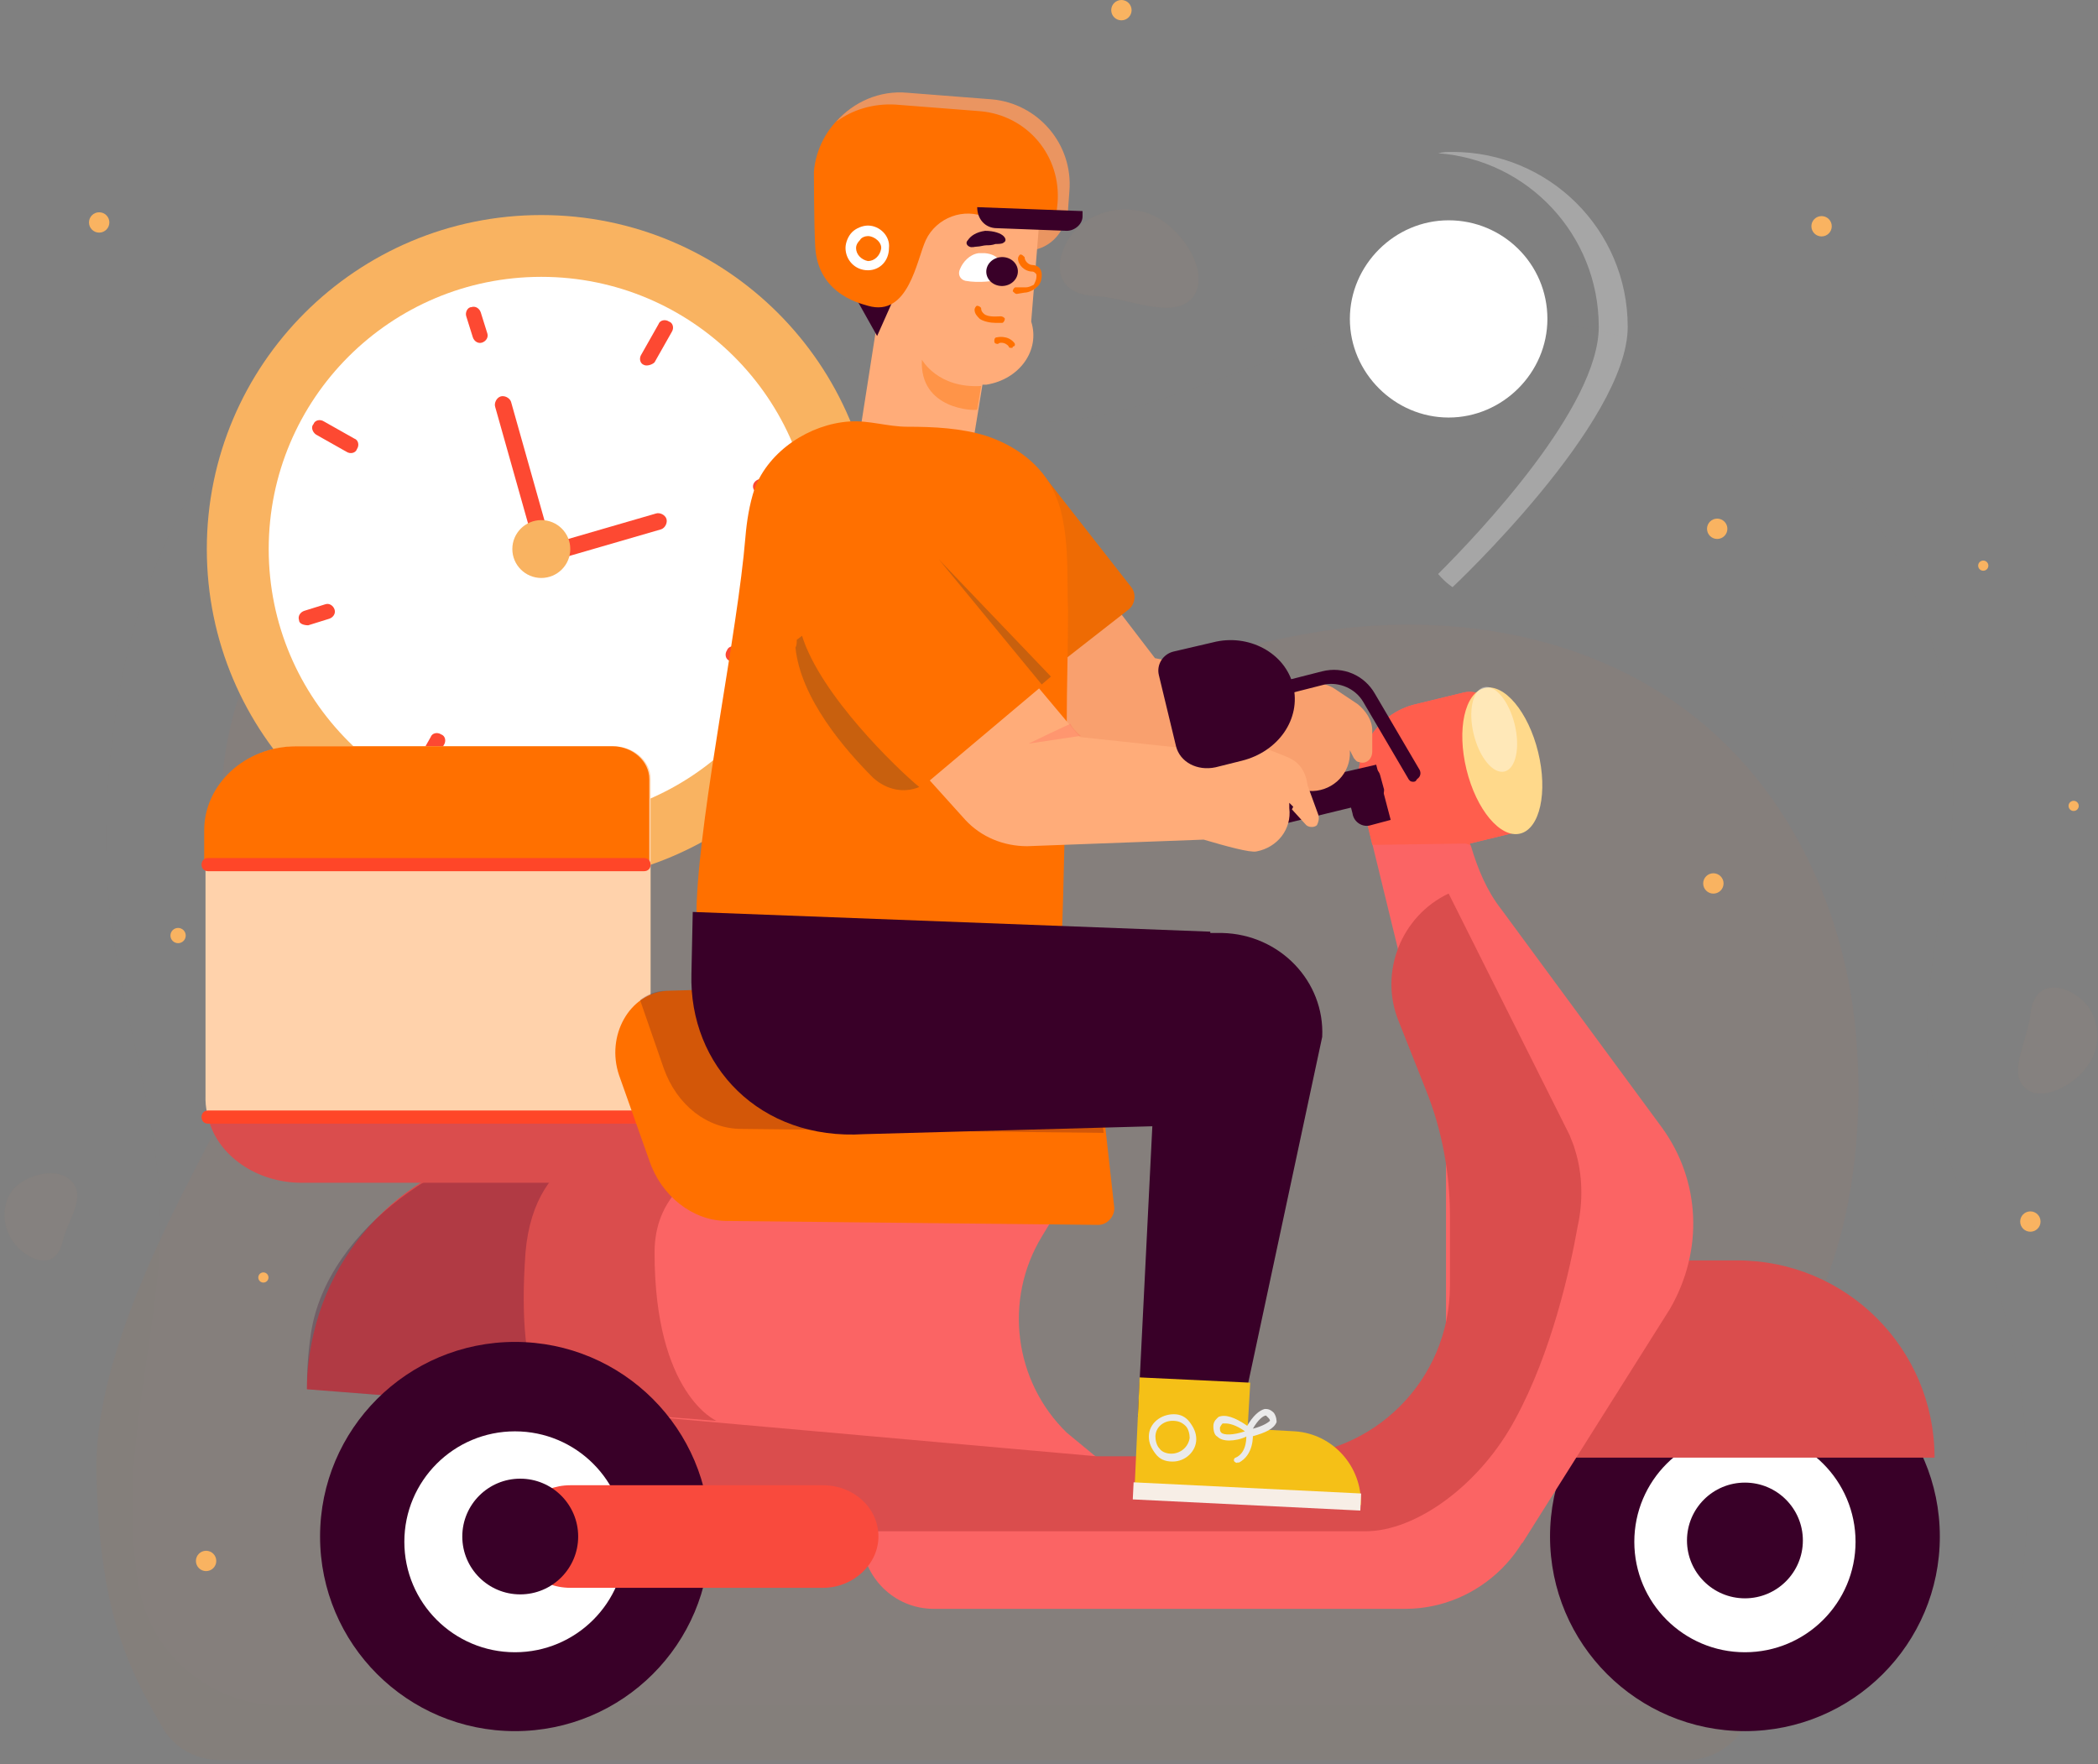 <svg width="415" height="349" viewBox="0 0 415 349" fill="none" xmlns="http://www.w3.org/2000/svg">
<rect x="0" y="0" width="415" height="349" fill="#808080" stroke="none"/>
<g opacity="0.61">
<g opacity="0.61">
<g opacity="0.61">
<g opacity="0.41">
<path opacity="0.41" d="M2.997 246.159C0.227 242.89 0.227 237.861 2.745 235.095C5.263 232.329 11.559 230.569 14.329 233.838C17.098 237.107 13.069 241.884 12.314 245.907C10.803 251.439 5.767 249.427 2.997 246.159Z" fill="#FF9455"/>
</g>
<g opacity="0.41">
<path opacity="0.41" d="M411.694 197.631C415.22 200.648 415.975 206.431 413.205 210.454C410.687 214.477 403.888 218.249 400.614 215.231C397.089 212.214 401.118 205.677 401.622 200.648C402.377 193.608 408.169 194.613 411.694 197.631Z" fill="#FF9455"/>
</g>
<g opacity="0.41">
<path opacity="0.41" d="M212.256 46.014C216.033 41.488 223.336 39.979 228.876 42.996C234.416 46.014 239.452 54.311 235.927 58.837C232.15 63.363 223.588 59.089 217.041 58.586C207.723 58.334 208.479 50.791 212.256 46.014Z" fill="#FF9455"/>
</g>
</g>
<g opacity="0.28">
<g opacity="0.28">
<g opacity="0.28">
<path opacity="0.28" d="M27.423 314.047C23.394 290.915 29.689 271.051 31.452 248.422C32.963 227.05 26.416 208.946 22.89 188.328C19.617 170.225 20.876 149.355 24.653 131.503C30.193 107.113 42.784 84.484 60.663 70.655C88.866 49.031 126.387 51.797 157.612 66.38C170.706 72.666 183.297 80.712 197.147 82.975C217.544 85.993 237.437 75.684 257.079 69.398C284.023 60.849 313.737 60.346 339.171 73.672C368.129 88.758 388.527 123.206 386.26 160.921C385.253 178.019 379.713 194.866 381.476 211.963C383.49 229.313 392.052 243.645 396.585 259.988C400.866 274.823 402.376 294.687 399.858 312.79C397.844 326.871 386.008 337.431 371.655 337.431H55.374C41.776 337.18 29.941 327.625 27.423 314.047Z" fill="#FF9455"/>
</g>
</g>
</g>
<g opacity="0.66">
<g opacity="0.66">
<g opacity="0.47">
<path opacity="0.47" d="M367.199 205.549C365.618 184.728 357.397 163.907 343.169 149.08C321.035 125.735 287.519 120.056 258.113 125.419C245.782 127.628 233.45 131.729 221.119 130.467C202.78 128.574 186.654 116.271 169.896 106.806C147.13 94.188 120.886 87.563 96.856 92.926C69.347 99.235 46.897 122.265 44.052 153.181C42.787 167.062 55.118 191.984 51.324 205.234C47.214 218.799 18.44 259.81 19.073 291.358C19.705 318.173 24.764 328.899 32.036 341.518C34.25 345.619 38.676 348.142 43.419 348.142H326.727H333.683C339.374 348.142 344.433 344.357 346.331 338.994C350.441 326.69 352.338 315.018 346.647 297.982C341.271 280.947 356.132 267.066 361.824 251.608C366.883 237.727 368.464 221.007 367.199 205.549Z" fill="#FF5F00"/>
</g>
</g>
</g>
</g>
</g>
<path d="M107.072 174.667C143.614 174.667 173.236 145.089 173.236 108.602C173.236 72.116 143.614 42.538 107.072 42.538C70.531 42.538 40.909 72.116 40.909 108.602C40.909 145.089 70.531 174.667 107.072 174.667Z" fill="#F9B361"/>
<path d="M107.073 162.442C136.853 162.442 160.994 138.337 160.994 108.602C160.994 78.867 136.853 54.762 107.073 54.762C77.294 54.762 53.153 78.867 53.153 108.602C53.153 138.337 77.294 162.442 107.073 162.442Z" fill="white"/>
<path d="M127.392 72.19C126.61 71.93 126.35 70.889 126.871 70.109L130.257 64.127C130.518 63.346 131.56 63.086 132.342 63.607C133.123 63.867 133.384 64.907 132.863 65.687L129.476 71.67C128.955 72.19 127.913 72.45 127.392 72.19Z" fill="#FD4932"/>
<path d="M82.328 153.86C81.546 153.6 81.285 152.56 81.806 151.779L85.193 145.797C85.454 145.017 86.496 144.757 87.278 145.277C88.059 145.537 88.32 146.577 87.799 147.358L84.412 153.34C83.891 153.86 83.109 154.12 82.328 153.86Z" fill="#FD4932"/>
<path d="M143.803 128.631C144.064 127.851 145.106 127.591 145.887 128.111L151.879 131.492C152.661 131.752 152.921 132.793 152.4 133.573C152.14 134.353 151.098 134.613 150.316 134.093L144.324 130.712C143.543 130.452 143.282 129.411 143.803 128.631Z" fill="#FD4932"/>
<path d="M62.01 83.894C62.271 83.114 63.313 82.853 64.094 83.374L70.086 86.755C70.868 87.015 71.128 88.055 70.607 88.836C70.347 89.616 69.305 89.876 68.523 89.356L62.531 85.975C61.749 85.454 61.489 84.414 62.01 83.894Z" fill="#FD4932"/>
<path d="M149.013 96.639C148.753 95.859 149.274 95.079 150.055 94.819L153.442 93.778C154.224 93.518 155.005 94.038 155.266 94.819C155.526 95.599 155.005 96.379 154.224 96.639L150.837 97.68C150.055 97.68 149.274 97.419 149.013 96.639Z" fill="#FD4932"/>
<path d="M59.145 122.648C58.884 121.868 59.405 121.087 60.187 120.827L64.355 119.527C65.137 119.267 65.918 119.787 66.179 120.567C66.439 121.347 65.918 122.128 65.137 122.388L60.968 123.688C60.187 123.688 59.145 123.428 59.145 122.648Z" fill="#FD4932"/>
<path d="M119.318 150.479C120.099 150.219 120.881 150.739 121.141 151.52L122.183 154.901C122.444 155.681 121.923 156.461 121.141 156.722C120.36 156.982 119.578 156.462 119.318 155.681L118.276 152.3C118.015 151.52 118.536 150.739 119.318 150.479Z" fill="#FD4932"/>
<path d="M93.271 60.745C94.052 60.485 94.834 61.005 95.094 61.786L96.397 65.947C96.657 66.728 96.136 67.508 95.355 67.768C94.573 68.028 93.792 67.508 93.531 66.728L92.228 62.566C91.968 61.786 92.489 60.745 93.271 60.745Z" fill="#FD4932"/>
<path d="M107.596 108.342C106.814 108.602 105.772 108.081 105.512 107.301L97.958 80.511C97.697 79.731 98.218 78.691 99 78.43C99.781 78.17 100.823 78.691 101.084 79.471L108.638 106.261C108.898 107.301 108.377 108.342 107.596 108.342Z" fill="#FD4932"/>
<path d="M106.295 110.164C106.035 109.383 106.556 108.343 107.337 108.083L129.739 101.58C130.52 101.32 131.562 101.84 131.823 102.621C132.083 103.401 131.562 104.441 130.781 104.702L108.379 111.204C107.337 111.464 106.556 110.944 106.295 110.164Z" fill="#FD4932"/>
<path d="M107.075 114.326C110.24 114.326 112.806 111.764 112.806 108.603C112.806 105.443 110.24 102.881 107.075 102.881C103.91 102.881 101.344 105.443 101.344 108.603C101.344 111.764 103.91 114.326 107.075 114.326Z" fill="#F9B361"/>
<path opacity="0.3" d="M287.331 30.052C286.289 30.052 285.508 30.052 284.466 30.312C302.179 31.613 316.245 46.438 316.245 64.645C316.245 80.511 292.541 105.48 284.466 113.543C286.029 115.364 287.331 116.144 287.331 116.144C287.331 116.144 321.976 83.632 321.976 64.645C321.976 45.398 306.347 30.052 287.331 30.052Z" fill="white"/>
<path d="M286.55 43.577C275.87 43.577 267.014 52.42 267.014 63.084C267.014 73.748 275.87 82.591 286.55 82.591C297.23 82.591 306.087 73.748 306.087 63.084C306.087 52.16 297.23 43.577 286.55 43.577Z" fill="white"/>
<path d="M345.161 342.431C366.452 342.431 383.713 325.197 383.713 303.937C383.713 282.677 366.452 265.442 345.161 265.442C323.869 265.442 306.609 282.677 306.609 303.937C306.609 325.197 323.869 342.431 345.161 342.431Z" fill="#390028"/>
<path d="M345.16 326.826C357.244 326.826 367.041 317.044 367.041 304.978C367.041 292.912 357.244 283.13 345.16 283.13C333.075 283.13 323.279 292.912 323.279 304.978C323.279 317.044 333.075 326.826 345.16 326.826Z" fill="white"/>
<path d="M291.76 249.316H343.597C365.217 249.316 382.67 266.742 382.67 288.33H291.499V249.316H291.76Z" fill="#DA4D4D"/>
<path d="M328.75 223.046L296.971 179.87C294.105 176.229 292.282 171.807 290.979 167.385L290.719 166.865L300.357 164.524C301.138 164.264 301.659 163.484 301.399 162.964L295.929 140.856C295.147 137.994 292.282 136.434 289.677 136.954L280.039 139.295C272.224 141.116 267.275 149.179 269.099 156.982V157.242L278.476 195.736L286.03 184.032V291.452L301.138 305.237L330.313 258.94C337.086 247.235 336.304 233.45 328.75 223.046Z" fill="#FB6464"/>
<path d="M290.979 167.385L290.719 166.865L300.357 164.524C301.138 164.264 301.659 163.484 301.399 162.964L295.929 140.856C295.147 137.994 292.282 136.434 289.677 136.954L280.039 139.295C272.224 141.116 267.275 149.179 269.099 156.982V157.242L271.443 167.125L289.938 166.865C290.719 167.125 290.979 167.125 290.979 167.385Z" fill="#FF5E4D"/>
<path d="M184.701 318.241H277.955C292.803 318.241 305.046 306.016 305.046 291.191V288.33H170.374V304.196C170.634 311.998 176.886 318.241 184.701 318.241Z" fill="#FB6464"/>
<path d="M217 288.33L63.052 274.805C61.75 274.805 60.968 273.504 60.968 272.464C61.229 270.383 61.229 267.522 61.75 265.702C65.918 243.333 85.715 226.687 109.158 226.687H207.623C211.79 226.687 214.135 231.109 212.051 234.75L206.06 244.634C198.506 257.118 200.589 273.244 211.009 283.388L217 288.33Z" fill="#FB6464"/>
<path d="M216.999 226.427H109.158C86.235 226.427 66.959 242.293 62.01 263.881C61.228 267.262 60.707 270.903 60.707 274.805L141.718 281.047C141.718 281.047 129.476 275.845 129.476 247.755C129.476 226.166 159.432 226.167 159.432 226.167" fill="#DA4D4D"/>
<path opacity="0.25" d="M159.171 226.427H105.25C90.924 226.427 64.614 242.293 61.489 263.881C60.968 267.262 60.707 270.903 60.707 274.805L109.679 278.706C109.679 278.706 101.864 276.365 103.948 247.755C105.771 226.427 122.703 226.167 122.703 226.167" fill="#390028"/>
<path d="M58.885 233.189H121.402C125.569 233.189 128.695 230.328 128.695 226.687V154.12C128.695 150.478 125.309 147.617 121.402 147.617H58.885C48.726 147.617 40.651 155.16 40.651 164.263V216.803C40.39 225.646 48.726 233.189 58.885 233.189Z" fill="#FFD2AB"/>
<path d="M59.709 233.965H123.778C128.049 233.965 131.253 225.765 131.253 222.286C131.253 222.286 41.023 220.298 41.289 221.54C43.158 228.498 50.633 233.965 59.709 233.965Z" fill="#DA4D4D"/>
<path d="M128.434 170.246V154.12C128.434 150.478 125.047 147.617 121.14 147.617H58.623C48.464 147.617 40.389 155.16 40.389 164.263V170.766L128.434 170.246Z" fill="#FF7000"/>
<path d="M127.391 222.266H41.17C40.388 222.266 39.867 221.745 39.867 220.965C39.867 220.185 40.388 219.665 41.17 219.665H127.391C128.172 219.665 128.693 220.185 128.693 220.965C128.693 221.745 128.172 222.266 127.391 222.266Z" fill="#FF4628"/>
<path d="M127.391 172.328H41.17C40.388 172.328 39.867 171.807 39.867 171.027C39.867 170.247 40.388 169.727 41.17 169.727H127.391C128.172 169.727 128.693 170.247 128.693 171.027C128.693 171.807 128.172 172.328 127.391 172.328Z" fill="#FF4628"/>
<path d="M220.384 238.651C220.645 240.471 219.082 242.292 217.258 242.292L143.801 241.512C137.028 241.512 130.777 236.57 128.432 229.547L122.441 212.641C119.836 204.838 124.525 196.515 131.819 195.995L202.15 193.914C209.704 193.654 215.956 199.896 216.998 208.219L220.384 238.651Z" fill="#FF7000"/>
<path opacity="0.22" d="M201.891 193.915L131.559 195.996C129.736 195.996 127.913 196.776 126.61 197.817L131.299 211.342C133.904 218.624 139.895 223.306 146.668 223.306L218.302 224.086L216.478 208.22C215.697 199.897 209.445 193.655 201.891 193.915Z" fill="#390028"/>
<path d="M311.556 227.467C311.296 226.427 310.775 225.387 310.514 224.606L286.549 176.749C277.172 181.17 272.744 192.354 276.651 201.978L282.121 215.763C285.247 223.566 286.81 232.149 286.81 240.472V254.257C286.81 272.984 271.702 288.07 252.947 288.07H216.999L114.628 278.967V302.896H170.633H216.999H270.139C280.037 302.896 292.801 293.792 299.834 280.527C306.867 267.522 310.514 251.396 312.077 242.553C313.119 237.871 313.119 232.409 311.556 227.467Z" fill="#DA4D4D"/>
<path d="M300.69 164.893C304.603 163.939 306.198 156.718 304.253 148.764C302.308 140.811 297.559 135.136 293.646 136.09C289.733 137.044 288.138 144.266 290.083 152.219C292.028 160.173 296.777 165.847 300.69 164.893Z" fill="#FFD98B"/>
<path opacity="0.39" d="M297.604 152.611C299.84 152.065 300.74 147.89 299.614 143.286C298.488 138.681 295.762 135.39 293.526 135.935C291.29 136.48 290.39 140.655 291.516 145.26C292.642 149.865 295.368 153.156 297.604 152.611Z" fill="white"/>
<path d="M272.221 158.541L244.349 165.303C243.307 165.564 242.265 164.783 242.005 163.743L241.223 160.882C240.963 159.841 241.744 158.801 242.786 158.541L270.658 151.778C271.7 151.518 272.742 152.299 273.003 153.339L273.784 156.2C273.784 157.24 273.263 158.281 272.221 158.541Z" fill="#390028"/>
<path d="M275.087 162.182L271.18 163.223C269.617 163.743 267.794 162.703 267.533 160.882L265.449 152.819L272.222 151.258L275.087 162.182Z" fill="#390028"/>
<path d="M245.133 166.865C243.049 167.385 240.964 166.085 240.443 164.004L239.922 162.183C239.401 160.102 240.704 158.022 242.788 157.501C244.872 156.981 246.956 158.282 247.477 160.363L247.999 162.183C248.52 164.264 247.217 166.345 245.133 166.865Z" fill="#390028"/>
<path d="M101.865 342.43C123.156 342.43 140.417 325.196 140.417 303.936C140.417 282.676 123.156 265.441 101.865 265.441C80.573 265.441 63.312 282.676 63.312 303.936C63.312 325.196 80.573 342.43 101.865 342.43Z" fill="#390028"/>
<path d="M101.863 326.826C113.947 326.826 123.744 317.044 123.744 304.978C123.744 292.911 113.947 283.129 101.863 283.129C89.778 283.129 79.982 292.911 79.982 304.978C79.982 317.044 89.778 326.826 101.863 326.826Z" fill="white"/>
<path d="M162.82 314.08H112.807C106.815 314.08 101.866 309.658 101.866 303.936C101.866 298.214 106.815 293.792 112.807 293.792H162.82C168.811 293.792 173.761 298.214 173.761 303.936C173.761 309.398 168.811 314.08 162.82 314.08Z" fill="#F94A3D"/>
<path d="M102.906 315.38C109.236 315.38 114.367 310.256 114.367 303.936C114.367 297.615 109.236 292.492 102.906 292.492C96.576 292.492 91.445 297.615 91.445 303.936C91.445 310.256 96.576 315.38 102.906 315.38Z" fill="#390028"/>
<path d="M345.16 316.16C351.49 316.16 356.621 311.036 356.621 304.716C356.621 298.395 351.49 293.271 345.16 293.271C338.83 293.271 333.698 298.395 333.698 304.716C333.698 311.036 338.83 316.16 345.16 316.16Z" fill="#390028"/>
<path d="M271.441 144.494C271.441 142.413 270.139 140.593 268.576 139.292L263.887 136.171C261.803 134.87 259.459 134.87 257.375 135.911L228.461 130.189L203.975 98.197L187.304 124.467L209.966 151.257L248.258 151.517C252.686 153.597 257.635 156.459 258.938 156.459C263.105 156.719 266.752 153.597 267.013 149.436V148.395L267.794 149.956C268.055 150.216 268.315 150.736 268.836 150.736C270.139 151.257 271.441 150.216 271.441 148.656V144.494Z" fill="#F9A06E"/>
<path d="M223.251 120.566L196.942 141.114L173.759 116.925L206.059 93.516L223.772 116.145C224.814 117.445 224.554 119.526 223.251 120.566Z" fill="#EE6B04"/>
<path d="M202.853 49.544C207.165 49.714 210.803 46.245 210.979 41.796C211.155 37.346 207.802 33.601 203.489 33.431C199.177 33.261 195.538 36.73 195.363 41.18C195.187 45.629 198.54 49.374 202.853 49.544Z" fill="#EA9561"/>
<path d="M205.801 38.116C205.801 33.434 201.113 29.272 195.382 29.272L183.66 29.012C177.929 28.752 173.501 32.654 173.501 37.335L174.022 60.484L170.115 85.453C169.594 88.835 172.198 91.696 175.845 92.476L184.702 93.776C188.349 94.297 191.735 92.216 192.256 88.835L194.34 76.09C194.6 76.09 194.861 76.09 195.121 76.09C201.633 75.049 205.801 69.327 203.978 63.605L205.541 44.358L205.801 38.116Z" fill="#FFAC79"/>
<path d="M197.463 67.248C197.463 67.248 199.287 66.728 200.068 68.029Z" fill="#FFAC79"/>
<path d="M200.069 68.808C199.808 68.808 199.548 68.808 199.548 68.548C198.766 67.508 197.463 67.768 197.463 68.028C197.203 68.028 196.682 68.028 196.682 67.508C196.682 67.248 196.682 66.727 197.203 66.727C197.203 66.727 199.287 66.207 200.59 67.768C200.85 68.028 200.85 68.548 200.329 68.548C200.329 68.808 200.329 68.808 200.069 68.808Z" fill="#FF7000"/>
<path d="M191.733 48.78C192.254 49.04 192.775 48.78 193.296 48.78C193.817 48.78 194.599 48.52 195.12 48.52C195.641 48.52 196.162 48.52 196.943 48.26C197.464 48.26 198.246 48.26 198.506 48C199.027 47.74 199.027 47.22 198.506 46.7C197.985 46.179 196.683 45.659 194.859 45.659C193.035 45.919 191.993 46.7 191.472 47.48C190.951 48 191.212 48.52 191.733 48.78Z" fill="#390028"/>
<path d="M202.15 51.38C202.15 52.68 203.192 53.461 204.234 53.461C205.016 53.461 205.537 53.981 205.537 54.761V55.021C205.537 56.582 204.495 57.622 202.932 57.882H200.847" fill="#FFAC79"/>
<path d="M201.11 58.143C200.849 58.143 200.589 57.883 200.328 57.623C200.328 57.362 200.589 56.842 200.849 56.842H202.933C203.454 56.842 203.975 56.582 204.497 56.322C204.757 55.802 205.018 55.282 205.018 54.761V54.501C205.018 54.241 205.018 54.241 204.757 53.981C204.757 53.981 204.497 53.721 204.236 53.721C202.673 53.721 201.37 52.421 201.37 51.12C201.37 50.86 201.631 50.34 201.891 50.34C202.152 50.34 202.412 50.6 202.673 50.86C202.673 51.64 203.454 52.421 204.236 52.421C204.757 52.421 205.278 52.681 205.539 52.941C205.799 53.201 206.06 53.721 206.06 54.241V54.501C206.06 55.282 205.799 56.322 205.018 56.842C204.497 57.362 203.454 57.883 202.673 57.883L201.11 58.143Z" fill="#FF7000"/>
<path d="M198.766 53.722C198.505 52.422 197.724 50.341 194.858 50.081C194.337 50.081 194.076 50.081 193.555 50.081C191.732 50.341 190.429 51.902 189.908 53.202C189.387 54.243 189.908 55.283 190.95 55.543C193.816 56.063 196.682 55.543 197.984 55.283C198.505 55.283 198.766 54.763 198.766 54.243C199.026 54.243 198.766 53.983 198.766 53.722Z" fill="white"/>
<path d="M198.364 56.569C200.088 56.482 201.421 55.132 201.342 53.554C201.262 51.976 199.799 50.767 198.075 50.855C196.35 50.942 195.017 52.291 195.097 53.87C195.177 55.448 196.639 56.656 198.364 56.569Z" fill="#390028"/>
<path d="M198.246 63.086C198.246 63.086 193.817 63.866 193.557 61.005Z" fill="#FFAC79"/>
<path d="M196.942 63.866C195.9 63.866 194.598 63.606 193.816 63.086C193.295 62.566 192.774 62.045 192.774 61.265C192.774 61.005 193.035 60.485 193.295 60.485C193.556 60.485 194.077 60.745 194.077 61.005C194.077 61.525 194.337 61.785 194.598 62.045C195.379 62.826 197.463 62.566 197.985 62.566C198.245 62.566 198.766 62.826 198.766 63.086C198.766 63.346 198.506 63.866 198.245 63.866C198.245 63.866 197.724 63.866 196.942 63.866Z" fill="#FF7000"/>
<path opacity="0.41" d="M182.359 71.148C182.359 71.148 185.485 76.871 194.081 76.35L193.299 81.032C192.778 81.292 181.838 81.032 182.359 71.148Z" fill="#FF7000"/>
<path d="M169.855 59.964L173.501 66.466L178.711 54.762C179.493 52.941 176.106 56.323 175.325 54.762L174.543 53.202H174.283C170.115 52.681 167.51 56.843 169.855 59.964Z" fill="#390028"/>
<path d="M171.678 60.484C179.753 62.825 181.316 51.381 183.139 47.479C185.223 43.058 190.694 40.977 195.122 43.058C201.894 45.919 206.323 45.399 210.751 45.139L211.272 38.116C212.054 28.752 205.02 20.689 195.903 19.909L179.232 18.609C169.855 17.828 161.78 24.851 160.998 33.954C160.998 33.954 160.998 44.098 161.258 48.78C161.779 58.663 171.157 60.224 171.678 60.484Z" fill="#FF7000"/>
<path d="M211.532 37.856C212.314 28.492 205.281 20.429 196.164 19.649L179.492 18.348C174.022 17.828 168.812 20.169 165.426 24.07C168.552 21.73 172.72 20.429 177.148 20.689L193.819 21.99C203.197 22.77 209.97 30.833 209.188 40.197L208.667 45.138C209.449 45.138 210.23 45.138 211.011 44.878L211.532 37.856Z" fill="#EA9561"/>
<path d="M211.011 45.658L197.205 45.138C194.861 45.138 193.298 43.317 193.298 40.976L214.137 41.756V42.797C214.137 44.357 212.574 45.658 211.011 45.658Z" fill="#390028"/>
<path d="M171.678 53.461C171.678 53.461 171.417 53.461 171.678 53.461C169.072 53.461 167.249 51.38 167.249 49.039C167.249 47.999 167.77 46.699 168.551 45.918C169.333 45.138 170.636 44.618 171.678 44.618C174.022 44.618 176.107 46.698 175.846 49.039C175.846 51.64 174.022 53.461 171.678 53.461ZM171.678 46.699C171.157 46.699 170.375 46.959 170.115 47.479C169.594 47.999 169.333 48.519 169.333 49.039C169.333 50.34 170.375 51.38 171.678 51.64C172.98 51.64 174.022 50.6 174.283 49.299C174.543 47.999 172.98 46.699 171.678 46.699Z" fill="white"/>
<path d="M209.966 101.58C209.706 100.279 209.185 98.979 208.664 97.678C206.059 91.696 200.589 88.055 195.118 86.234C190.169 84.673 184.699 84.413 179.489 84.413C175.582 84.413 171.935 83.113 168.028 83.373C160.213 83.893 152.138 89.095 149.273 96.638C148.231 99.759 147.71 103.14 147.449 106.261C145.886 125.248 138.593 159.321 137.811 178.568C137.29 189.752 145.365 195.735 145.105 206.919V197.555L209.445 201.197L209.966 187.932C210.487 173.106 210.748 158.021 211.008 143.195C211.008 135.652 211.269 128.37 211.269 120.827C211.008 114.845 211.529 108.082 209.966 101.58Z" fill="#FF7000"/>
<path opacity="0.27" d="M181.834 155.679C177.406 152.038 162.298 137.472 158.651 125.768L157.609 126.548C157.609 127.069 157.609 127.589 157.349 128.109C158.391 138.253 167.247 148.397 172.717 153.859C175.322 156.199 178.709 156.98 181.834 155.679Z" fill="#353535"/>
<path opacity="0.27" d="M206.06 135.393L207.883 133.832L185.742 110.684L206.06 135.393Z" fill="#353535"/>
<path d="M260.76 161.141L258.676 155.419L258.416 154.119C257.895 152.038 256.592 150.477 254.508 149.697L249.299 147.616C246.954 146.836 244.61 147.096 243.047 148.657H240.442L213.612 145.795L205.537 136.172L183.916 154.379L190.95 162.182C194.075 165.563 198.504 167.384 203.192 167.384L238.098 166.083C242.526 167.384 247.215 168.684 248.517 168.424C252.685 167.644 255.55 164.002 255.029 159.841V158.8L255.811 159.581L255.55 160.101L258.155 162.962C258.676 163.742 259.979 163.742 260.5 163.222C260.76 162.702 261.021 161.921 260.76 161.141Z" fill="#FFAC79"/>
<path opacity="0.41" d="M213.874 145.535L203.455 147.096C203.455 147.096 212.051 142.934 211.79 143.194C211.79 143.715 213.874 145.795 213.874 145.535Z" fill="#FF755F"/>
<path d="M241.746 184.55H239.402V184.29L137.03 180.388L136.77 192.613C136.249 210.82 150.315 225.645 170.894 224.345L227.94 222.784L225.075 280.265L245.914 278.185L261.543 205.097C262.064 194.173 253.208 184.81 241.746 184.55Z" fill="#390028"/>
<path d="M269.19 297.691C269.45 290.149 263.72 283.646 256.166 283.126L246.788 282.606L247.309 273.502L225.428 272.462L224.386 295.35L246.267 296.391L269.19 297.691Z" fill="#F5C017"/>
<path d="M269.247 295.423L224.237 293.214L224.071 296.591L269.081 298.801L269.247 295.423Z" fill="#F7EEE6"/>
<path d="M247.567 284.167C247.307 284.167 246.786 283.907 246.525 283.646C246.264 283.386 246.264 282.866 246.525 282.346C247.828 280.005 249.13 278.965 250.172 278.705C250.693 278.705 251.214 278.705 251.996 279.485C252.517 280.265 252.517 281.045 252.517 281.306C251.996 282.606 250.433 283.386 247.567 284.167C247.567 284.167 247.828 284.167 247.567 284.167ZM250.433 280.005C249.912 280.005 248.87 280.785 247.828 282.606C249.912 282.086 250.954 281.306 251.214 281.045C251.214 281.045 251.214 280.785 250.954 280.525C250.693 280.265 250.433 280.005 250.433 280.005Z" fill="#EAEAEA"/>
<path d="M243.138 284.946C242.096 284.946 241.315 284.686 240.794 284.166C240.273 283.906 240.012 283.125 240.012 282.085C240.012 281.045 240.794 280.525 241.054 280.264C242.357 279.744 244.181 280.264 246.786 282.085C247.307 282.345 247.567 283.126 247.307 283.646C247.046 283.906 246.786 284.166 246.525 284.166C245.483 284.686 244.181 284.946 243.138 284.946ZM242.357 281.565C242.096 281.565 242.096 281.565 241.836 281.565C241.836 281.565 241.575 281.825 241.315 282.345C241.315 282.865 241.315 283.125 241.575 283.386C242.096 283.906 243.92 283.906 246.265 283.126C244.441 281.825 243.138 281.565 242.357 281.565Z" fill="#EAEAEA"/>
<path d="M244.701 289.369C244.44 289.369 244.18 289.109 244.18 289.109C243.919 288.849 244.18 288.328 244.44 288.328C246.785 287.288 246.525 283.907 246.525 283.907C246.525 283.647 246.785 283.126 247.046 283.126C247.306 283.126 247.827 283.387 247.827 283.647C247.827 283.907 248.088 287.808 244.961 289.369C244.961 289.109 244.701 289.369 244.701 289.369Z" fill="#EAEAEA"/>
<path d="M231.94 289.108C231.94 289.108 231.94 288.848 231.94 289.108C230.377 289.108 229.335 288.587 228.553 287.547C227.771 286.507 227.25 285.466 227.25 284.166C227.25 281.565 229.595 279.744 232.2 279.744C233.503 279.744 234.545 280.264 235.327 281.305C236.108 282.345 236.629 283.385 236.629 284.686C236.629 287.027 234.545 289.108 231.94 289.108ZM231.94 281.045C230.116 281.045 228.553 282.345 228.553 284.166C228.553 284.946 228.813 285.986 229.335 286.507C229.856 287.287 230.898 287.547 231.679 287.547C233.503 287.547 235.066 286.247 235.327 284.426C235.327 283.646 235.066 282.605 234.545 282.085C233.763 281.305 232.982 281.045 231.94 281.045C231.94 281.045 232.2 281.045 231.94 281.045Z" fill="#EAEAEA"/>
<path d="M232.106 128.889L239.92 127.068C246.954 125.247 254.247 129.149 255.81 135.651C257.373 142.154 252.945 148.656 245.651 150.477L240.441 151.777C236.795 152.558 233.408 150.737 232.627 147.616L229.24 133.57C228.719 131.49 230.022 129.409 232.106 128.889Z" fill="#390028"/>
<path d="M279.515 154.639C278.994 154.639 278.733 154.379 278.473 153.859L269.616 138.773C268.053 136.172 264.927 134.872 262.062 135.392L248.777 138.773C247.996 139.033 247.475 138.513 247.214 137.733C246.954 136.952 247.475 136.432 248.256 136.172L261.541 132.791C265.709 131.75 269.877 133.571 271.961 137.212L280.817 152.298C281.078 152.818 281.078 153.599 280.296 154.119C280.036 154.639 279.775 154.639 279.515 154.639Z" fill="#390028"/>
<path d="M339.675 106.61C340.787 106.61 341.689 105.709 341.689 104.598C341.689 103.488 340.787 102.587 339.675 102.587C338.562 102.587 337.66 103.488 337.66 104.598C337.66 105.709 338.562 106.61 339.675 106.61Z" fill="#F9B361"/>
<path d="M360.322 46.767C361.435 46.767 362.337 45.867 362.337 44.756C362.337 43.645 361.435 42.744 360.322 42.744C359.209 42.744 358.307 43.645 358.307 44.756C358.307 45.867 359.209 46.767 360.322 46.767Z" fill="#F9B361"/>
<path d="M40.767 310.777C41.88 310.777 42.782 309.877 42.782 308.766C42.782 307.655 41.88 306.754 40.767 306.754C39.655 306.754 38.753 307.655 38.753 308.766C38.753 309.877 39.655 310.777 40.767 310.777Z" fill="#F9B361"/>
<path d="M401.621 243.644C402.733 243.644 403.635 242.744 403.635 241.633C403.635 240.522 402.733 239.621 401.621 239.621C400.508 239.621 399.606 240.522 399.606 241.633C399.606 242.744 400.508 243.644 401.621 243.644Z" fill="#F9B361"/>
<path d="M221.824 4.023C222.937 4.023 223.839 3.122 223.839 2.012C223.839 0.901 222.937 0 221.824 0C220.711 0 219.809 0.901 219.809 2.012C219.809 3.122 220.711 4.023 221.824 4.023Z" fill="#F9B361"/>
<path d="M19.616 46.014C20.729 46.014 21.631 45.113 21.631 44.002C21.631 42.891 20.729 41.991 19.616 41.991C18.503 41.991 17.601 42.891 17.601 44.002C17.601 45.113 18.503 46.014 19.616 46.014Z" fill="#F9B361"/>
<path d="M338.918 176.762C340.031 176.762 340.933 175.861 340.933 174.75C340.933 173.639 340.031 172.739 338.918 172.739C337.806 172.739 336.903 173.639 336.903 174.75C336.903 175.861 337.806 176.762 338.918 176.762Z" fill="#F9B361"/>
<path d="M392.303 112.896C392.859 112.896 393.31 112.446 393.31 111.891C393.31 111.335 392.859 110.885 392.303 110.885C391.746 110.885 391.295 111.335 391.295 111.891C391.295 112.446 391.746 112.896 392.303 112.896Z" fill="#F9B361"/>
<path d="M410.183 160.418C410.739 160.418 411.19 159.967 411.19 159.412C411.19 158.857 410.739 158.406 410.183 158.406C409.626 158.406 409.175 158.857 409.175 159.412C409.175 159.967 409.626 160.418 410.183 160.418Z" fill="#F9B361"/>
<path d="M52.098 253.702C52.655 253.702 53.106 253.252 53.106 252.696C53.106 252.141 52.655 251.69 52.098 251.69C51.542 251.69 51.091 252.141 51.091 252.696C51.091 253.252 51.542 253.702 52.098 253.702Z" fill="#F9B361"/>
<path d="M35.228 186.568C36.062 186.568 36.739 185.893 36.739 185.059C36.739 184.226 36.062 183.551 35.228 183.551C34.393 183.551 33.717 184.226 33.717 185.059C33.717 185.893 34.393 186.568 35.228 186.568Z" fill="#F9B361"/>
</svg>
